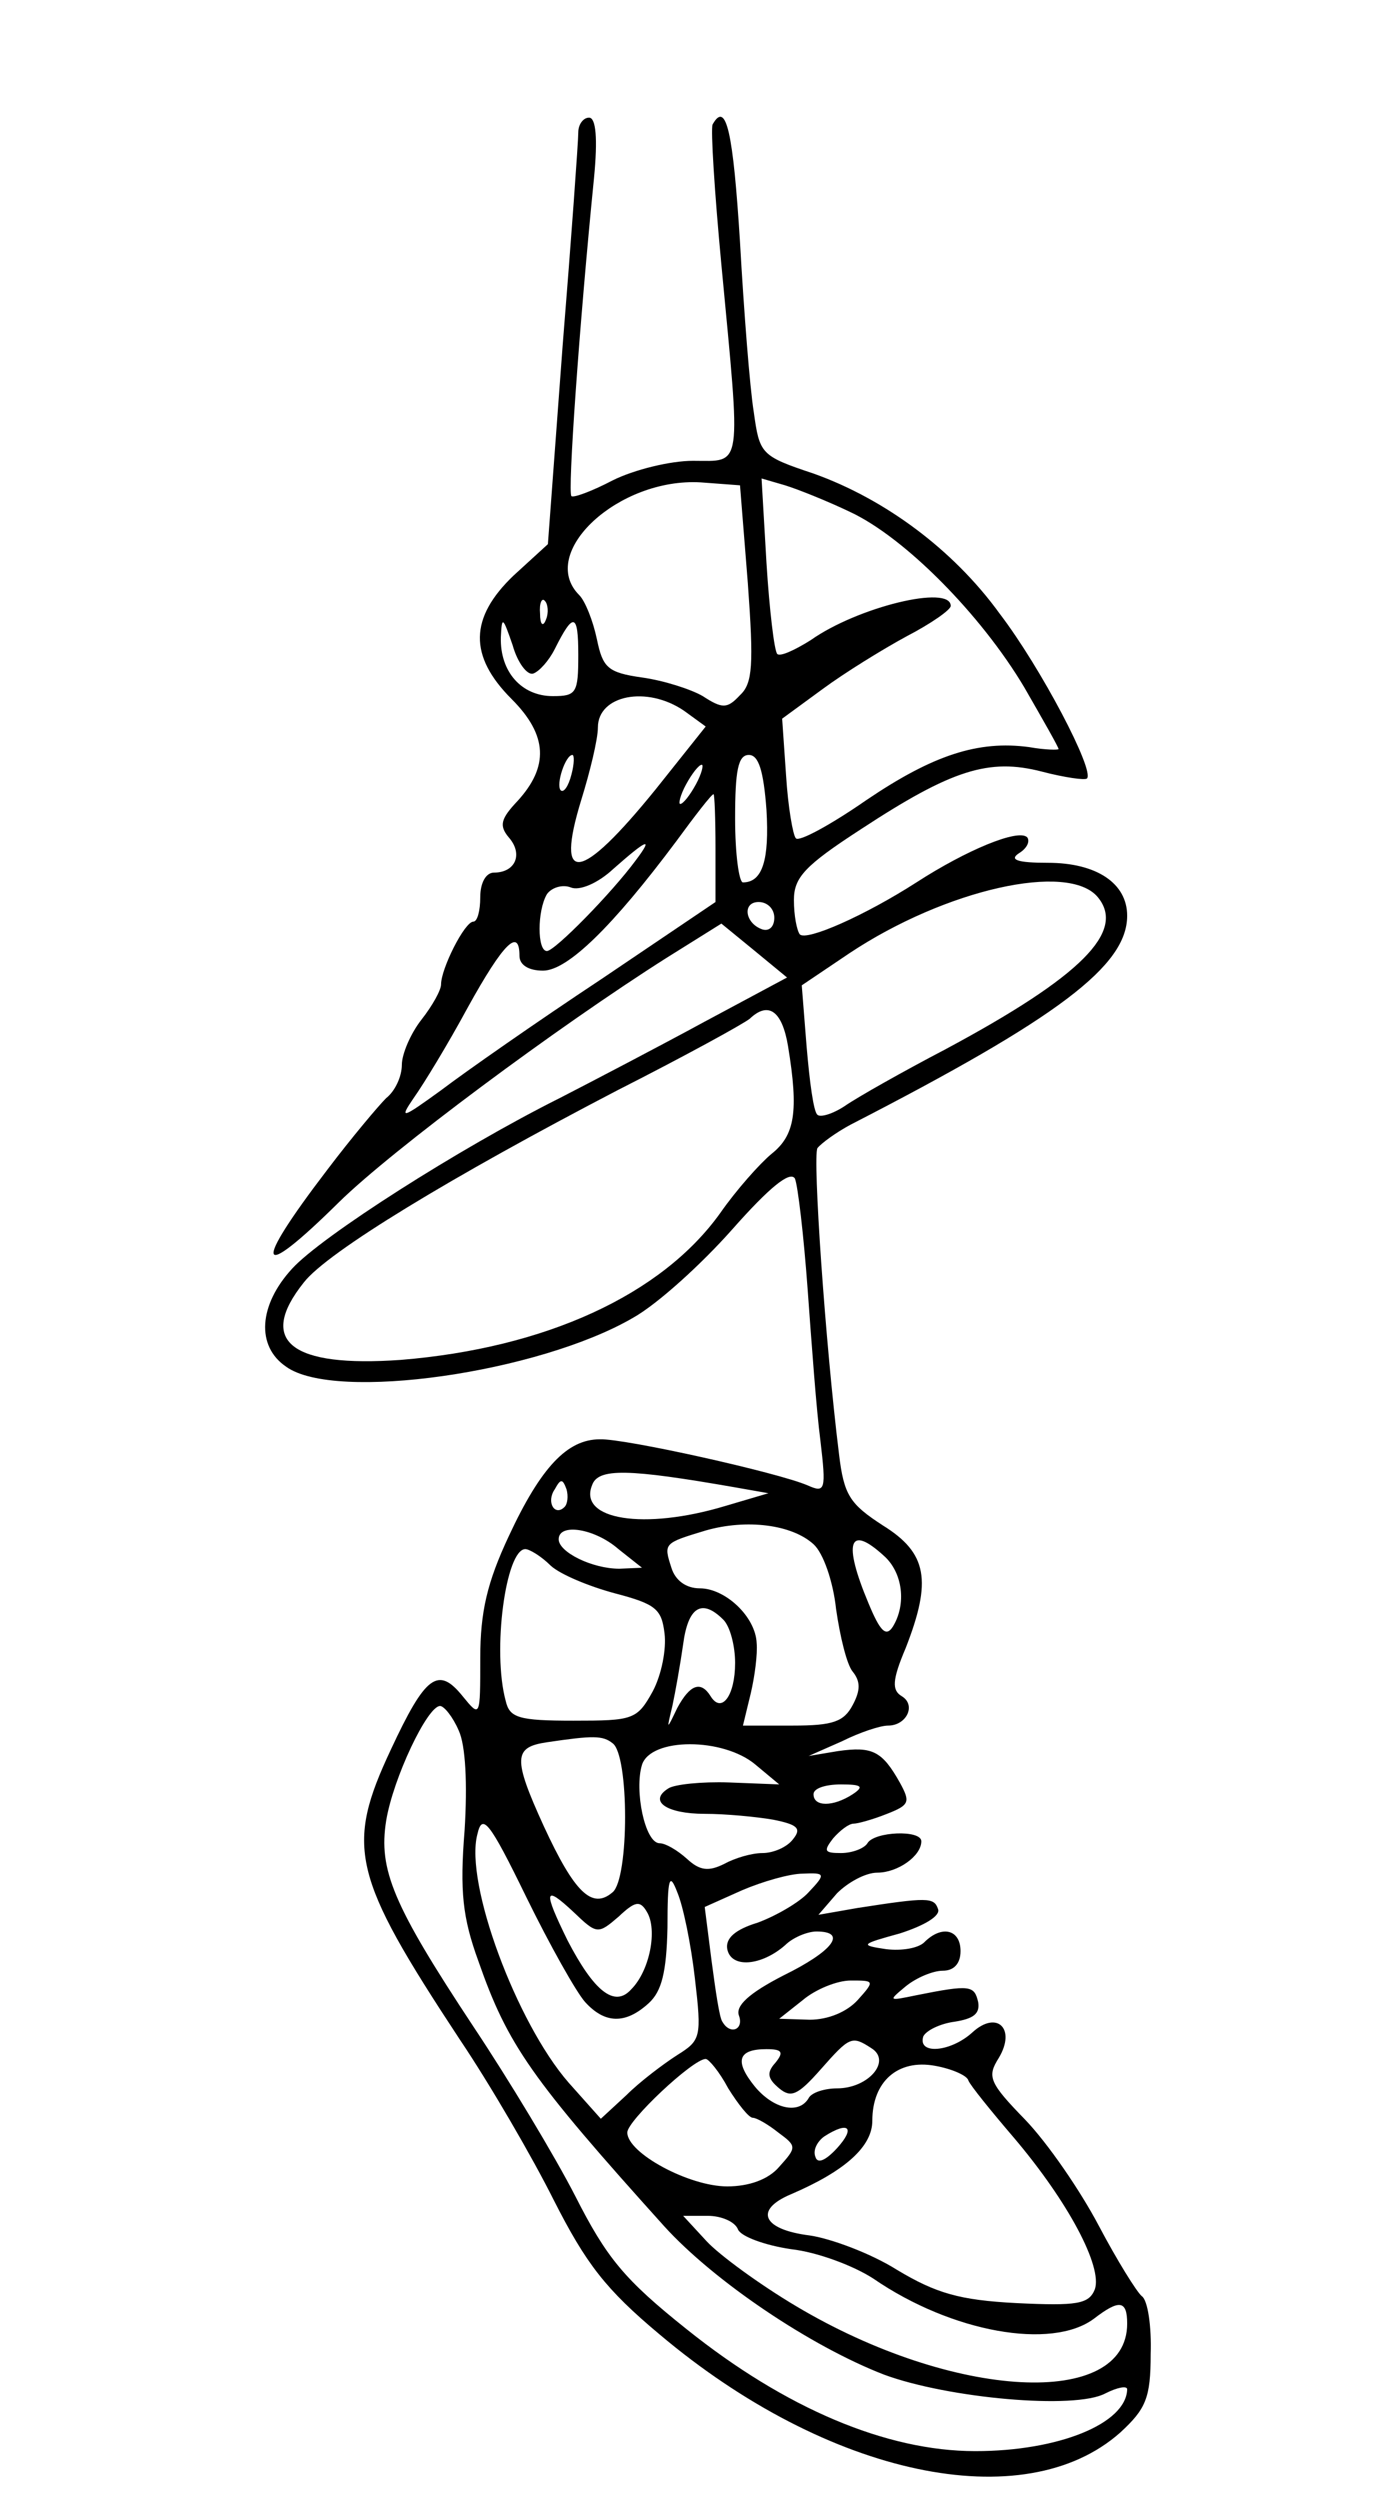 <?xml version="1.0" standalone="no"?>
<!DOCTYPE svg PUBLIC "-//W3C//DTD SVG 20010904//EN"
 "http://www.w3.org/TR/2001/REC-SVG-20010904/DTD/svg10.dtd">
<svg version="1.0" xmlns="http://www.w3.org/2000/svg"
 width="141pt" height="255pt" viewBox="0 0 141 255"
 preserveAspectRatio="xMidYMid meet">

<g transform="translate(0,255) scale(0.1,-0.1)"
fill="#000000" stroke="none">
<path d="M590 2415 c0 -9 -7 -107 -16 -218 l-15 -202 -35 -32 c-45 -43 -46
-82 -2 -126 37 -37 38 -69 6 -104 -17 -18 -19 -25 -9 -37 15 -17 7 -36 -15
-36 -8 0 -14 -10 -14 -25 0 -14 -3 -25 -7 -25 -9 0 -33 -48 -33 -64 0 -6 -9
-22 -20 -36 -11 -14 -20 -35 -20 -46 0 -12 -7 -27 -16 -34 -8 -8 -35 -40 -60
-73 -78 -102 -72 -116 12 -33 54 53 222 178 334 249 l56 35 33 -27 34 -28 -84
-45 c-46 -25 -113 -60 -148 -78 -102 -51 -243 -141 -273 -174 -34 -37 -37 -79
-6 -100 50 -36 258 -6 354 50 25 14 70 55 101 90 38 43 59 60 64 52 3 -7 9
-58 13 -113 4 -55 9 -124 13 -154 6 -51 5 -54 -13 -46 -30 13 -187 48 -212 47
-33 0 -60 -28 -93 -99 -22 -47 -29 -77 -29 -124 0 -61 0 -61 -18 -39 -25 31
-38 21 -73 -54 -47 -100 -40 -129 70 -296 31 -46 74 -120 96 -164 33 -65 53
-91 108 -137 172 -145 372 -187 470 -100 26 24 31 35 31 80 1 28 -3 55 -9 59
-5 4 -25 36 -44 72 -19 36 -52 84 -75 108 -37 38 -39 44 -27 63 18 30 -2 49
-27 26 -22 -20 -56 -23 -50 -4 3 6 17 13 32 15 19 3 26 8 24 20 -4 17 -8 18
-63 7 -29 -6 -29 -6 -11 9 11 9 28 16 38 16 11 0 18 7 18 20 0 22 -19 27 -37
9 -6 -6 -23 -9 -39 -7 -27 4 -26 5 14 16 25 8 42 18 39 25 -4 12 -11 12 -82 1
l-40 -7 19 22 c11 11 29 21 41 21 21 0 45 17 45 32 0 12 -48 10 -55 -2 -3 -5
-15 -10 -27 -10 -17 0 -18 2 -8 15 7 8 16 15 21 15 4 0 19 4 34 10 23 9 24 12
13 32 -18 32 -28 37 -63 32 l-30 -5 34 15 c18 9 39 16 47 16 19 0 29 21 14 30
-10 6 -10 16 4 49 27 69 22 97 -23 125 -34 22 -40 31 -45 73 -14 113 -27 303
-22 312 4 5 19 16 34 24 212 109 282 162 282 213 0 33 -31 54 -81 54 -31 0
-40 3 -29 10 8 5 11 12 8 16 -9 9 -62 -13 -113 -46 -53 -34 -112 -60 -119 -53
-3 4 -6 19 -6 35 0 23 11 35 68 72 93 61 131 73 185 59 23 -6 44 -9 46 -7 8 8
-47 113 -89 168 -47 65 -117 117 -190 143 -54 18 -55 20 -61 63 -4 25 -10 102
-14 173 -7 112 -14 145 -28 120 -2 -5 2 -69 9 -143 20 -212 22 -200 -29 -200
-23 0 -60 -9 -82 -20 -21 -11 -40 -18 -42 -16 -4 3 8 174 23 324 4 41 2 62 -5
62 -6 0 -11 -7 -11 -15z m173 -460 c6 -83 5 -102 -8 -114 -13 -14 -18 -14 -38
-1 -12 7 -40 16 -62 19 -35 5 -40 10 -46 39 -4 19 -12 39 -18 45 -43 43 40
120 124 115 l40 -3 8 -100z m104 73 c56 -26 134 -105 178 -179 19 -33 35 -61
35 -63 0 -1 -13 -1 -30 2 -52 7 -98 -8 -166 -54 -36 -25 -69 -43 -72 -39 -3 3
-8 32 -10 64 l-4 58 41 30 c23 17 62 41 86 54 25 13 45 27 45 31 0 22 -95 -1
-143 -35 -16 -10 -31 -17 -34 -14 -3 3 -8 45 -11 93 l-5 86 24 -7 c13 -4 43
-16 66 -27z m-310 -110 c-3 -8 -6 -5 -6 6 -1 11 2 17 5 13 3 -3 4 -12 1 -19z
m-13 -55 c6 2 16 13 22 25 19 38 24 37 24 -6 0 -39 -2 -42 -26 -42 -32 0 -54
25 -53 60 1 22 2 21 12 -8 5 -18 15 -31 21 -29z m154 -38 l22 -16 -51 -64
c-77 -95 -103 -99 -76 -11 9 29 17 62 17 74 0 33 50 43 88 17z m-115 -65 c-3
-12 -8 -19 -11 -16 -5 6 5 36 12 36 2 0 2 -9 -1 -20z m199 -36 c3 -51 -4 -74
-24 -74 -4 0 -8 29 -8 65 0 49 3 65 14 65 10 0 15 -16 18 -56z m-72 26 c-6
-11 -13 -20 -16 -20 -2 0 0 9 6 20 6 11 13 20 16 20 2 0 0 -9 -6 -20z m20 -65
l0 -55 -117 -79 c-65 -43 -138 -94 -163 -113 -40 -29 -43 -30 -28 -8 10 14 35
55 55 92 37 67 53 82 53 53 0 -9 9 -15 24 -15 25 0 71 45 136 132 19 26 36 48
38 48 1 0 2 -25 2 -55z m-81 -12 c-25 -34 -83 -93 -91 -93 -10 0 -10 41 0 58
5 7 16 10 24 7 9 -4 28 4 44 19 34 30 41 33 23 9z m471 -38 c29 -35 -17 -81
-155 -155 -44 -23 -90 -49 -103 -58 -12 -8 -25 -12 -28 -9 -4 3 -8 34 -11 69
l-5 63 49 33 c98 65 223 93 253 57z m-330 -21 c0 -9 -5 -14 -12 -12 -18 6 -21
28 -4 28 9 0 16 -7 16 -16z m14 -131 c11 -67 7 -91 -17 -110 -12 -10 -36 -37
-52 -60 -60 -84 -179 -138 -326 -150 -112 -8 -147 19 -99 79 24 31 151 108
320 196 69 35 129 68 135 73 19 18 33 8 39 -28z m-54 -450 l34 -6 -44 -13
c-83 -25 -150 -14 -136 21 6 18 37 17 146 -2z m-174 -20 c-10 -10 -19 5 -10
18 6 11 8 11 12 0 2 -7 1 -15 -2 -18z m254 -38 c10 -9 20 -38 23 -66 4 -28 11
-57 17 -64 8 -10 8 -19 0 -34 -9 -17 -20 -21 -61 -21 l-51 0 8 33 c4 17 7 40
6 51 -1 27 -32 56 -58 56 -14 0 -25 8 -29 21 -8 25 -8 25 35 38 42 12 88 6
110 -14z m-199 -5 l24 -19 -23 -1 c-28 0 -62 17 -62 30 0 17 37 11 61 -10z
m271 -7 c19 -17 23 -49 9 -72 -7 -11 -13 -5 -25 24 -26 62 -20 81 16 48z
m-340 -10 c10 -9 39 -21 65 -28 42 -11 48 -16 51 -41 2 -16 -3 -42 -12 -59
-16 -29 -20 -30 -81 -30 -56 0 -65 3 -69 20 -14 51 0 155 20 155 4 0 16 -7 26
-17z m176 -55 c7 -7 12 -27 12 -44 0 -34 -14 -52 -25 -34 -10 16 -21 12 -34
-12 -11 -23 -11 -23 -5 2 3 14 8 42 11 63 5 38 19 47 41 25z m-270 -113 c7
-15 9 -54 6 -102 -5 -62 -2 -89 14 -133 30 -86 54 -120 190 -271 51 -56 149
-122 224 -151 65 -24 195 -36 226 -19 12 6 22 8 22 4 -1 -35 -70 -63 -155 -63
-91 0 -194 44 -294 124 -64 51 -82 73 -114 136 -21 41 -68 119 -104 173 -82
124 -97 160 -89 210 7 43 42 117 55 117 4 0 13 -11 19 -25z m157 -13 c17 -12
17 -138 0 -152 -21 -18 -39 0 -70 67 -32 70 -31 81 3 86 47 7 57 7 67 -1z
m146 -22 l24 -20 -51 2 c-28 1 -56 -2 -62 -6 -21 -13 -2 -26 37 -26 21 0 53
-3 70 -6 25 -5 29 -9 20 -20 -6 -8 -20 -14 -31 -14 -11 0 -28 -5 -39 -11 -16
-8 -25 -7 -38 5 -10 9 -22 16 -28 16 -15 0 -26 54 -18 80 9 28 83 28 116 0z
m99 -30 c-20 -13 -40 -13 -40 0 0 6 12 10 28 10 21 0 24 -2 12 -10z m-273
-212 c20 -22 41 -23 65 -1 13 12 18 31 19 77 0 51 2 57 10 36 6 -14 14 -53 18
-88 7 -60 6 -63 -18 -78 -14 -9 -38 -27 -52 -41 l-26 -24 -33 37 c-53 61 -106
203 -93 253 5 22 12 14 50 -64 24 -49 51 -97 60 -107z m228 112 c-9 -10 -33
-24 -52 -31 -23 -7 -33 -16 -31 -27 4 -20 35 -17 59 4 8 8 23 14 32 14 32 0
17 -20 -34 -45 -35 -18 -49 -31 -45 -41 5 -14 -9 -20 -17 -6 -3 4 -7 32 -11
62 l-7 55 38 17 c21 9 49 17 62 17 23 1 24 0 6 -19z m-194 -25 c17 16 22 17
29 5 11 -18 3 -60 -16 -79 -17 -19 -38 -2 -65 50 -25 51 -24 57 6 29 24 -23
25 -23 46 -5z m244 -85 c-11 -12 -30 -20 -49 -20 l-31 1 24 19 c13 11 35 20
49 20 24 0 25 0 7 -20z m14 -49 c21 -13 -3 -41 -35 -41 -12 0 -26 -4 -29 -10
-10 -17 -36 -11 -55 12 -21 26 -17 38 12 38 16 0 18 -3 9 -14 -9 -10 -8 -16 4
-26 12 -10 19 -7 42 19 30 34 32 35 52 22z m-146 -41 c10 -16 21 -30 25 -30 4
0 16 -7 26 -15 19 -14 19 -15 1 -35 -11 -13 -31 -20 -53 -20 -39 0 -102 34
-102 55 0 12 67 75 80 75 3 0 14 -13 23 -30z m245 8 c2 -5 23 -31 47 -59 55
-65 90 -131 82 -154 -6 -15 -18 -17 -80 -14 -58 3 -82 10 -122 34 -27 17 -68
32 -89 35 -48 6 -57 26 -19 42 56 24 83 49 83 75 0 40 26 63 64 56 17 -3 33
-10 34 -15z m-134 -69 c-12 -13 -20 -16 -22 -9 -3 7 2 16 9 21 25 16 32 9 13
-12z m-101 -83 c3 -7 27 -16 54 -20 27 -3 64 -17 84 -30 80 -55 182 -73 225
-41 26 20 34 19 34 -5 0 -87 -177 -78 -338 18 -37 22 -78 52 -91 66 l-24 26
25 0 c14 0 28 -6 31 -14z"/>
</g>
</svg>
